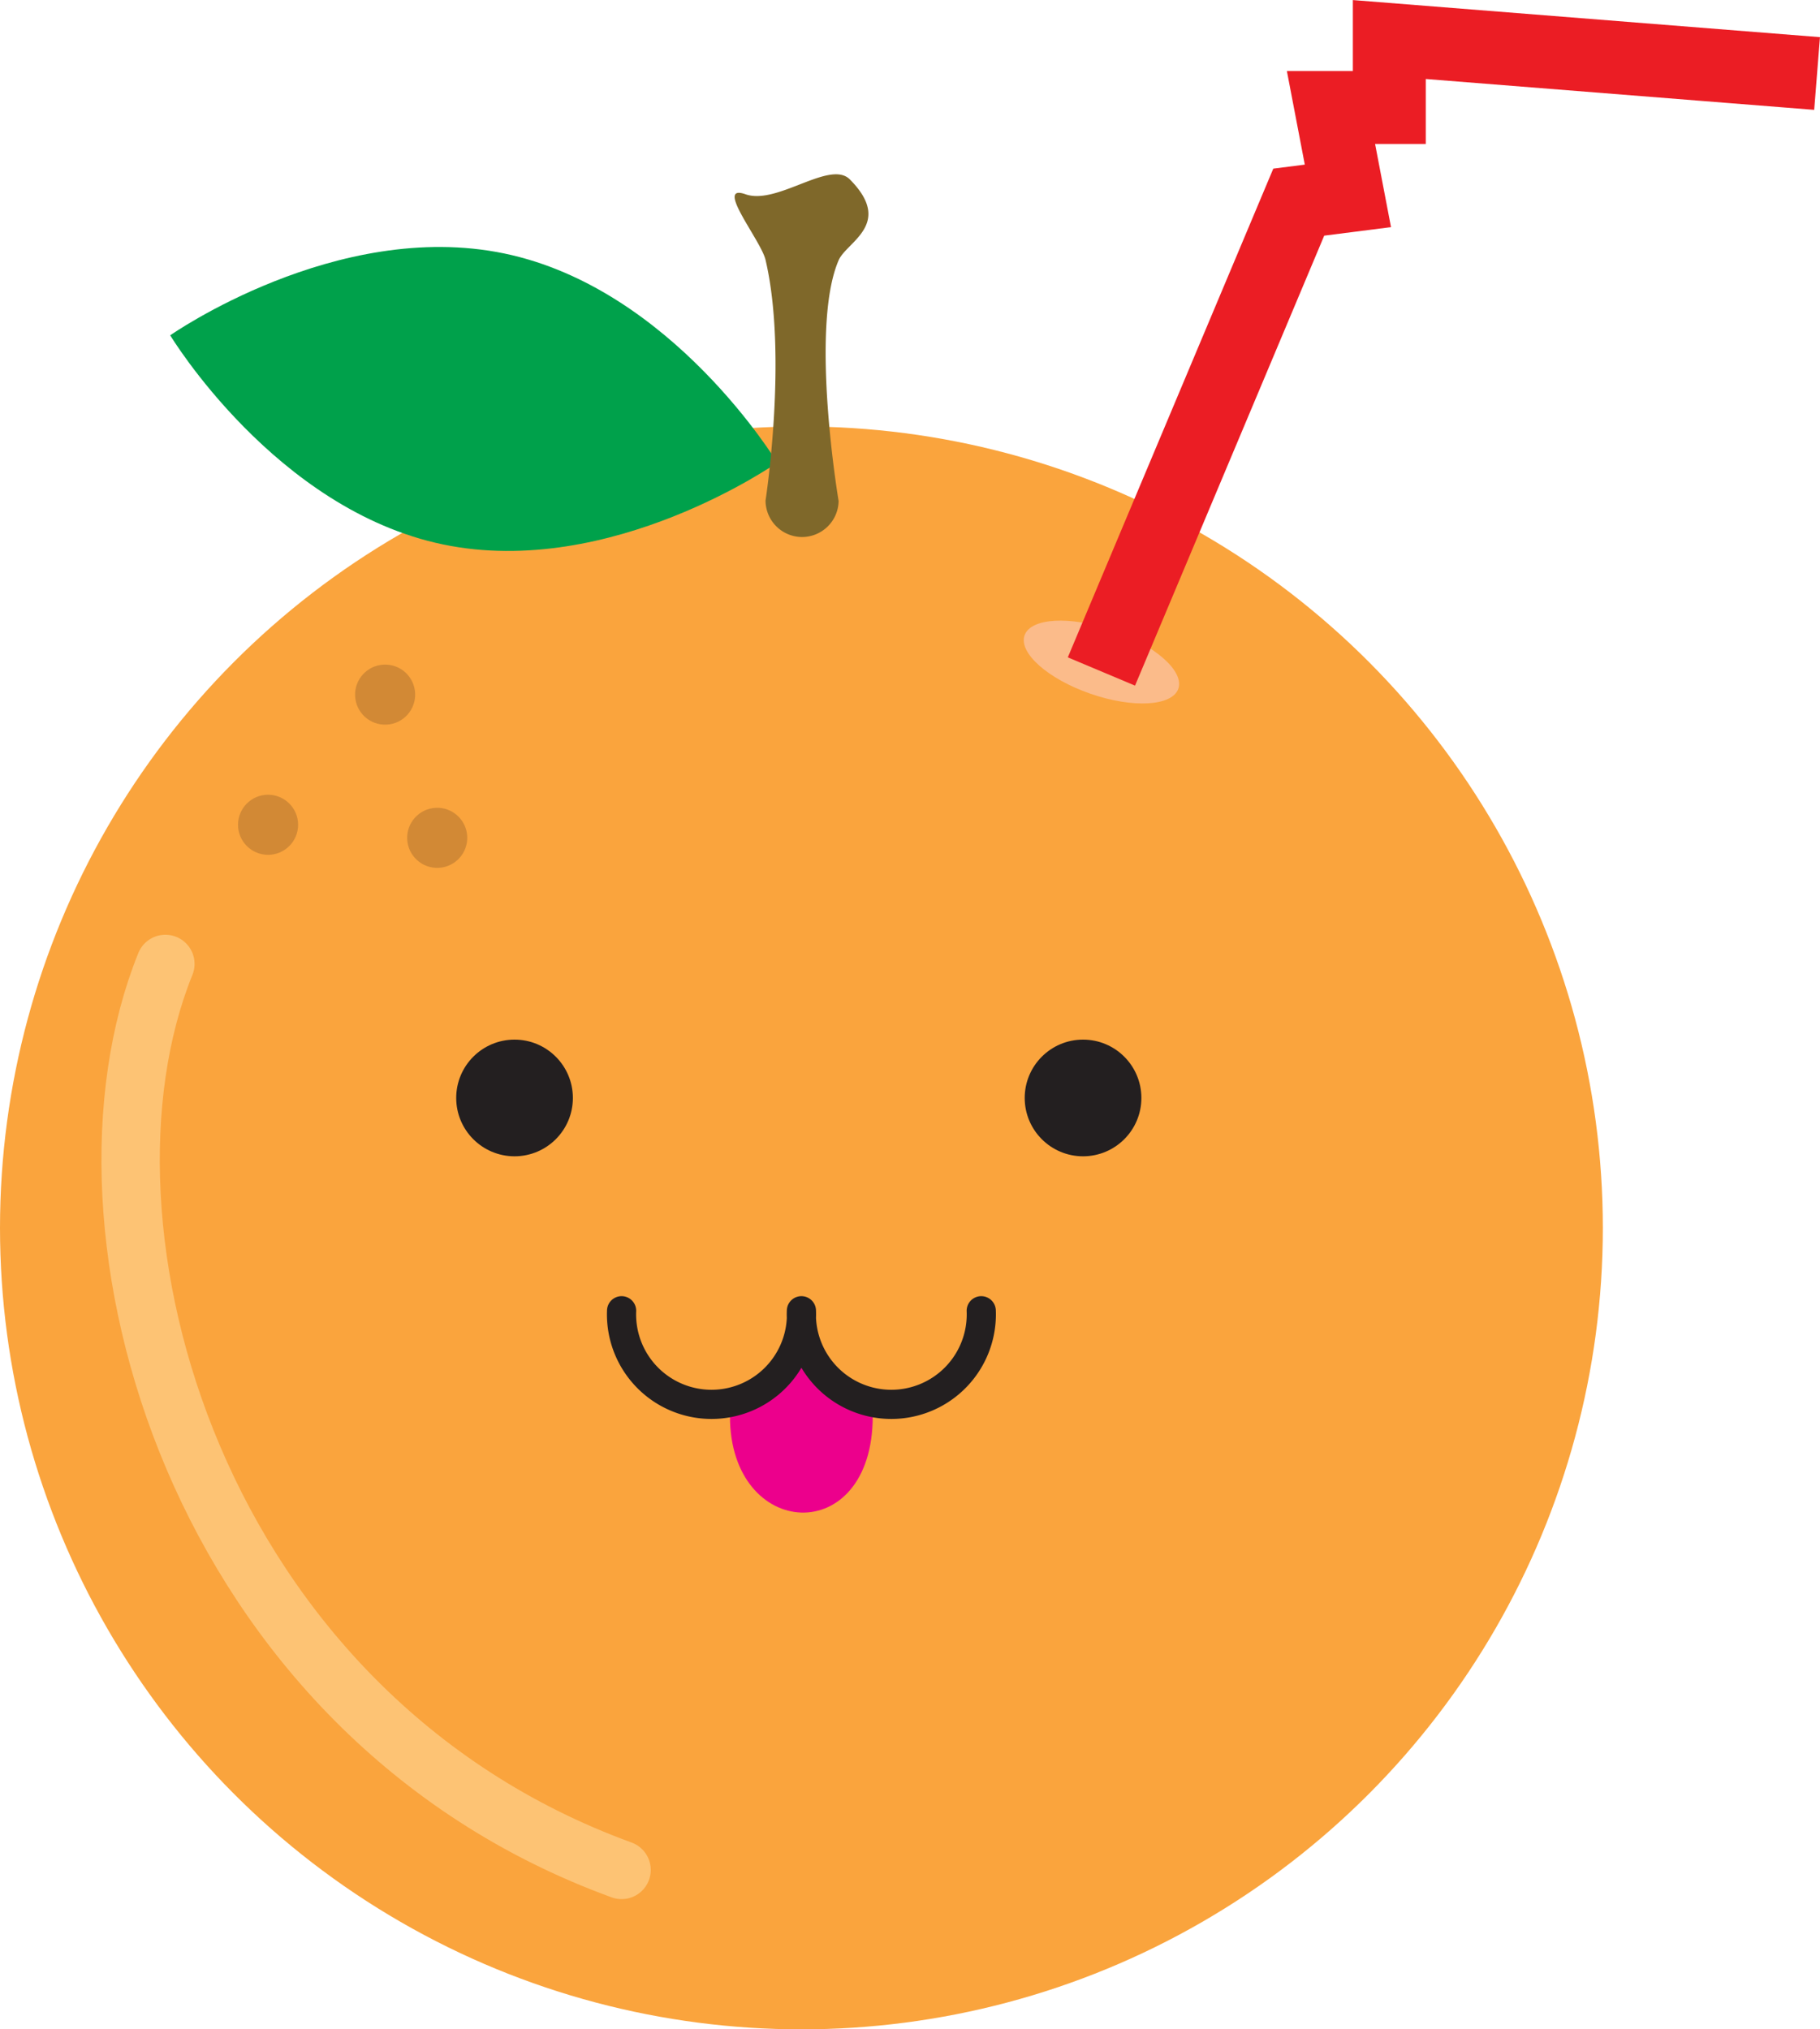 <svg id="Layer_9" data-name="Layer 9" xmlns="http://www.w3.org/2000/svg" viewBox="0 0 124.79 139.13"><defs><style>.cls-1{fill:#faa43d;}.cls-2{fill:#d28935;}.cls-10,.cls-3,.cls-7{fill:none;}.cls-3{stroke:#fdc374;stroke-width:4px;}.cls-10,.cls-3{stroke-linecap:round;}.cls-3,.cls-7{stroke-miterlimit:10;}.cls-4{fill:#00a14b;}.cls-5{fill:#7f682a;}.cls-6{fill:#fbbb8a;}.cls-7{stroke:#eb1d24;stroke-width:5px;}.cls-8{fill:#231f20;}.cls-9{fill:#ec008c;}.cls-10{stroke:#231f20;stroke-linejoin:round;stroke-width:2px;}</style></defs><title>orangeghost-open</title><circle class="cls-1" cx="54.95" cy="84.19" r="54.95"/><circle class="cls-2" cx="18.38" cy="56.55" r="2.06"/><circle class="cls-2" cx="65.74" cy="69.08" r="2.06" transform="translate(-42.4 -18.4) rotate(-2.6)"/><circle class="cls-2" cx="69.31" cy="78.9" r="2.06" transform="translate(-42.84 -18.23) rotate(-2.6)"/><path class="cls-3" d="M50.67,87.55c-7.33,18.1,2,51.45,31.28,62.12" transform="translate(-39.33 -21.46)"/><path class="cls-4" d="M92.62,53.18s-11.41,8-22.91,5.61S51,44.45,51,44.45s11.41-8,22.91-5.61S92.62,53.18,92.62,53.18Z" transform="translate(-39.33 -21.46)"/><path class="cls-5" d="M94.32,58.28h0a2.51,2.51,0,0,1-2.5-2.5s1.54-9.94,0-16.5c-0.31-1.34-3.55-5.27-1.37-4.5s5.81-2.42,7.17-1c3,3.05-.26,4.27-0.79,5.53-2,4.64,0,16.5,0,16.5A2.51,2.51,0,0,1,94.32,58.28Z" transform="translate(-39.33 -21.46)"/><ellipse class="cls-6" cx="114.85" cy="66.85" rx="2.3" ry="5.58" transform="translate(-25.26 132.01) rotate(-70.88)"/><polyline class="cls-7" points="75.52 46.04 89.05 13.86 92.42 13.43 91.26 7.37 95.26 7.37 95.26 2.71 124.59 5.04"/><circle class="cls-8" cx="35.28" cy="75.28" r="4"/><circle class="cls-8" cx="74.26" cy="75.28" r="4"/><path class="cls-9" d="M89.38,118.56c0,8.52,9.79,9.1,9.79,0L94.12,115Z" transform="translate(-39.33 -21.46)"/><path class="cls-10" d="M81.95,111.33a6.17,6.17,0,1,0,12.33,0,6.17,6.17,0,1,0,12.33,0" transform="translate(-39.33 -21.46)"/></svg>